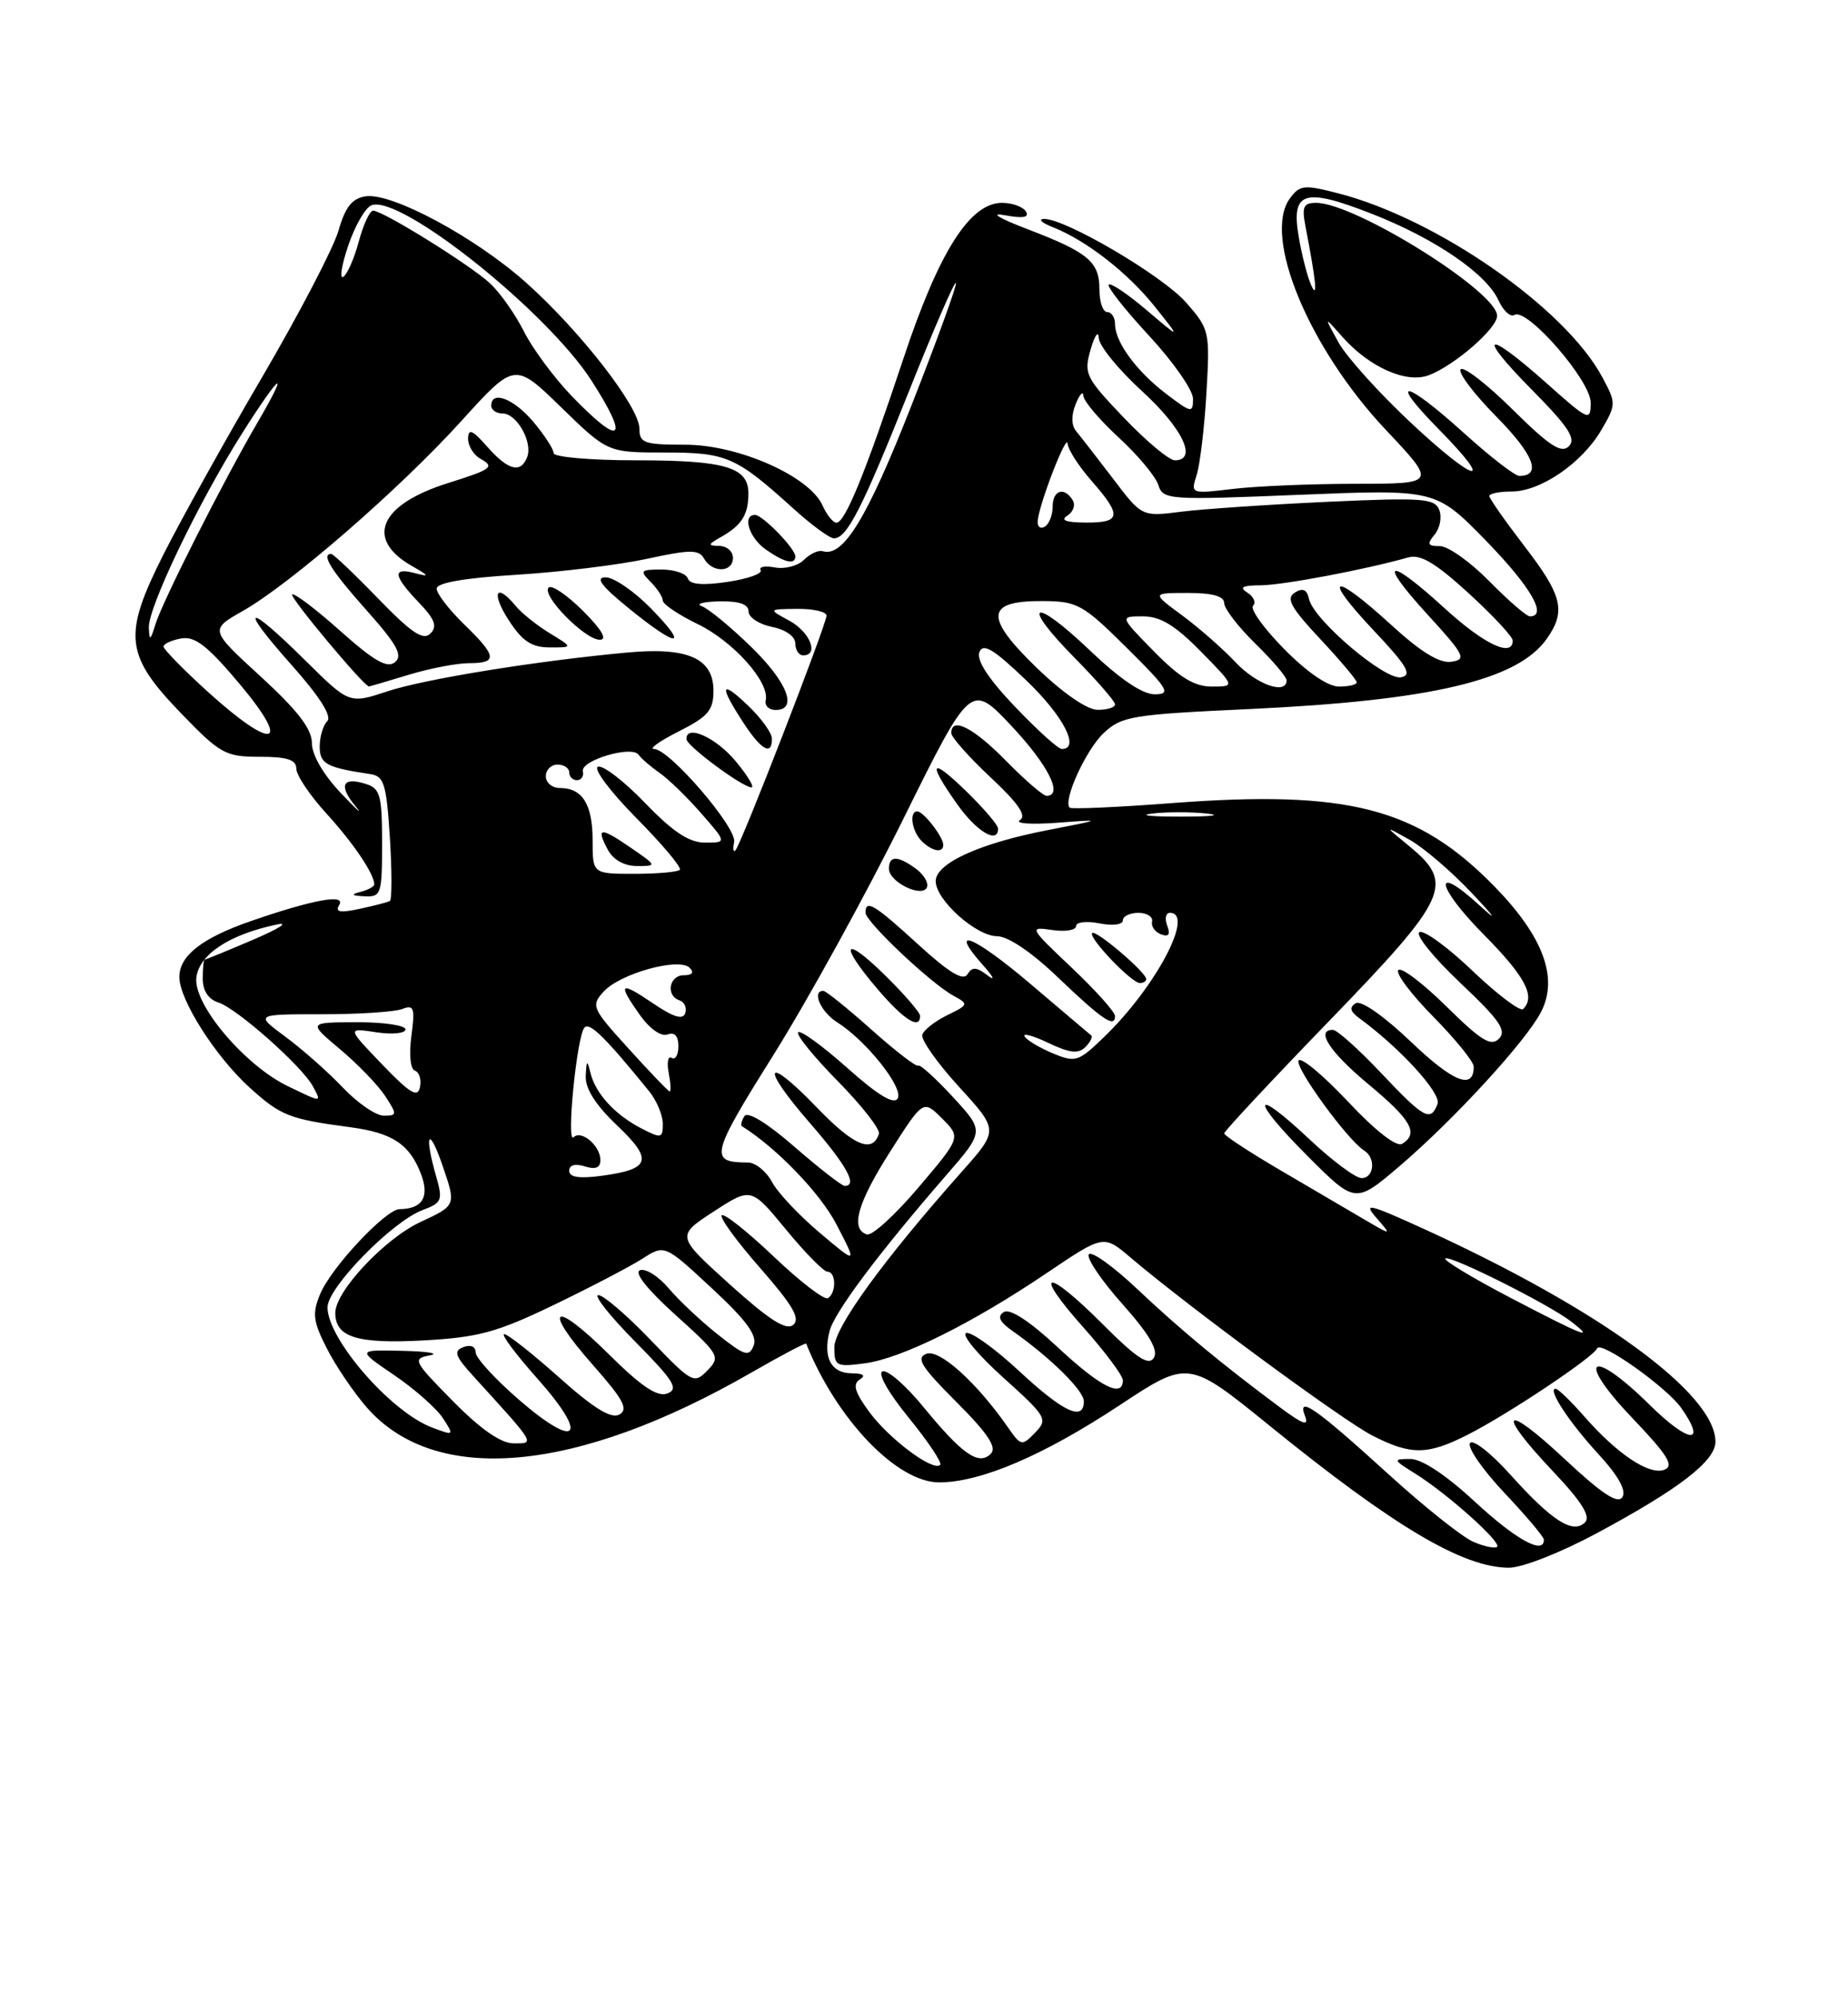 <?xml version="1.0" encoding="UTF-8" standalone="no"?>
<!DOCTYPE svg PUBLIC "-//W3C//DTD SVG 1.1//EN" "http://www.w3.org/Graphics/SVG/1.1/DTD/svg11.dtd" >
<svg xmlns="http://www.w3.org/2000/svg" xmlns:xlink="http://www.w3.org/1999/xlink" version="1.1" viewBox="0 0 237 256">
 <g >
 <path fill="currentColor"
d=" M 204.74 196.54 C 215.33 190.86 220.00 187.26 220.00 184.79 C 220.00 178.62 205.11 167.77 182.53 157.48 C 175.50 154.28 174.78 154.11 176.53 156.11 C 178.50 158.37 178.50 158.37 175.00 156.32 C 173.07 155.19 168.24 152.36 164.25 150.02 C 160.26 147.68 157.00 145.55 157.00 145.27 C 157.00 144.99 163.07 138.49 170.50 130.82 C 185.77 115.04 186.58 113.27 180.75 108.47 C 177.50 105.80 177.50 105.80 180.75 107.62 C 182.54 108.61 186.14 111.69 188.75 114.46 C 191.78 117.67 192.15 118.25 189.76 116.06 C 183.68 110.48 184.12 113.56 190.31 119.81 C 195.61 125.17 196.96 127.71 195.34 129.33 C 194.97 129.69 192.05 127.49 188.84 124.43 C 185.64 121.37 182.57 119.15 182.03 119.48 C 181.49 119.82 183.85 122.74 187.27 125.97 C 192.30 130.72 193.26 132.09 192.24 133.13 C 191.22 134.17 189.95 133.39 185.52 129.02 C 182.51 126.05 179.73 123.94 179.33 124.33 C 178.94 124.73 180.95 127.41 183.81 130.31 C 186.66 133.20 189.00 136.08 189.00 136.72 C 189.00 139.75 186.37 138.71 180.95 133.53 C 177.44 130.19 174.54 128.17 173.86 128.59 C 173.03 129.10 173.15 129.64 174.28 130.47 C 179.56 134.32 184.88 140.15 184.36 141.49 C 183.47 143.83 182.66 143.39 177.09 137.50 C 174.23 134.47 171.46 132.00 170.94 132.00 C 168.67 132.00 170.53 134.84 175.53 139.00 C 181.00 143.54 181.98 145.28 179.82 146.61 C 179.10 147.05 176.40 144.95 172.87 141.19 C 169.69 137.81 166.84 135.44 166.54 135.93 C 166.01 136.79 172.85 146.17 174.95 147.47 C 176.48 148.42 176.23 151.00 174.61 151.00 C 173.85 151.00 170.84 148.76 167.93 146.02 C 160.48 139.03 160.30 140.78 167.71 148.19 C 173.82 154.30 173.82 154.30 179.53 149.43 C 186.47 143.50 195.66 133.50 197.62 129.73 C 199.90 125.38 197.93 120.04 191.68 113.64 C 181.81 103.53 172.91 101.23 150.37 102.93 C 143.33 103.47 137.40 103.73 137.18 103.52 C 136.29 102.62 139.26 96.11 141.54 93.96 C 143.85 91.79 145.17 91.58 160.26 90.88 C 183.61 89.79 194.66 87.18 198.38 81.86 C 200.86 78.32 200.38 76.34 195.50 70.00 C 193.03 66.78 191.00 63.89 191.00 63.58 C 191.00 63.26 192.28 63.00 193.85 63.00 C 197.57 63.00 202.88 59.36 205.36 55.13 C 207.28 51.83 207.29 51.69 205.47 48.31 C 200.70 39.46 184.32 28.06 171.66 24.79 C 167.23 23.64 166.69 23.70 165.42 25.44 C 161.89 30.27 167.85 44.62 177.73 55.10 C 184.24 62.00 184.24 62.00 173.87 62.01 C 168.17 62.01 161.07 62.31 158.09 62.67 C 152.72 63.31 152.69 63.30 153.46 60.91 C 153.89 59.58 154.46 54.85 154.72 50.39 C 155.18 42.47 155.12 42.21 152.11 38.77 C 149.07 35.31 136.50 27.94 133.85 28.06 C 133.11 28.10 133.62 28.57 135.00 29.11 C 139.32 30.82 144.61 34.93 148.10 39.30 C 151.46 43.50 151.46 43.50 147.06 39.76 C 144.64 37.70 142.45 36.22 142.19 36.48 C 141.94 36.73 144.26 39.68 147.36 43.03 C 150.46 46.37 153.00 50.01 153.00 51.11 C 153.00 52.98 152.79 52.94 149.57 50.49 C 145.73 47.56 143.00 43.84 143.00 41.54 C 143.00 40.69 142.55 40.00 142.00 40.00 C 141.45 40.00 141.00 38.71 141.00 37.12 C 141.00 33.54 139.59 32.36 131.74 29.36 C 128.04 27.94 126.88 27.22 128.88 27.59 C 131.22 28.02 132.04 27.87 131.57 27.11 C 131.19 26.50 129.82 26.00 128.51 26.00 C 124.38 26.00 120.41 32.26 115.86 45.96 C 110.98 60.63 108.38 67.00 107.27 67.00 C 106.83 67.00 106.03 66.00 105.49 64.79 C 103.82 61.04 94.69 57.00 87.89 57.00 C 82.59 57.00 82.00 56.79 82.00 54.92 C 82.00 52.18 74.41 42.41 67.44 36.20 C 60.94 30.41 50.28 24.68 46.92 25.16 C 45.16 25.42 44.29 26.50 43.41 29.56 C 42.77 31.79 38.37 40.22 33.64 48.30 C 28.90 56.37 23.19 66.65 20.93 71.13 C 15.71 81.51 16.01 83.99 23.37 91.58 C 28.25 96.62 28.94 97.00 33.31 97.00 C 36.84 97.00 38.00 97.38 38.00 98.52 C 38.00 99.36 39.74 101.95 41.86 104.27 C 45.33 108.07 48.00 112.03 48.00 113.36 C 48.00 113.63 47.21 114.06 46.25 114.31 C 44.93 114.65 45.06 114.80 46.75 114.88 C 48.88 114.99 49.00 114.62 49.00 108.07 C 49.00 101.93 48.76 101.06 46.92 100.48 C 43.92 99.52 43.38 100.67 45.58 103.32 C 46.64 104.59 45.81 103.85 43.75 101.69 C 41.46 99.28 40.00 96.76 40.00 95.24 C 40.00 93.43 38.17 91.06 33.45 86.73 C 26.89 80.72 26.89 80.72 31.12 78.32 C 37.28 74.82 51.21 62.72 59.14 53.99 C 66.01 46.41 66.01 46.41 71.97 52.21 C 77.93 58.00 77.93 58.00 85.24 58.00 C 93.19 58.00 94.36 58.51 101.73 65.17 C 104.05 67.28 106.40 69.00 106.95 69.00 C 108.62 69.00 110.59 65.14 116.55 50.20 C 119.68 42.34 122.40 36.07 122.59 36.26 C 122.78 36.45 120.20 43.56 116.86 52.05 C 111.20 66.45 108.14 71.46 105.51 70.65 C 104.96 70.48 103.88 70.98 103.10 71.76 C 102.32 72.54 100.64 72.97 99.37 72.73 C 98.10 72.49 97.28 72.65 97.55 73.08 C 97.82 73.52 95.91 74.19 93.32 74.58 C 90.10 75.06 88.47 74.92 88.21 74.14 C 88.00 73.51 86.49 73.00 84.85 73.00 C 82.13 73.00 82.00 73.14 83.43 74.57 C 84.29 75.44 85.00 76.52 85.00 76.98 C 85.00 77.44 87.02 78.80 89.49 80.00 C 94.04 82.20 98.73 87.45 98.20 89.75 C 98.04 90.44 98.61 91.00 99.46 91.00 C 102.39 91.00 100.98 87.41 96.25 82.83 C 93.64 80.30 90.83 77.99 90.00 77.70 C 89.17 77.40 90.19 77.12 92.25 77.08 C 94.80 77.03 96.00 77.44 96.00 78.38 C 96.00 79.13 97.35 80.02 99.00 80.35 C 100.76 80.70 102.00 81.58 102.00 82.48 C 102.00 83.31 102.45 84.00 103.00 84.00 C 105.07 84.00 103.89 81.00 101.25 79.57 C 98.50 78.08 98.50 78.08 102.25 78.04 C 104.31 78.02 106.00 78.41 106.00 78.90 C 106.00 80.01 95.02 108.31 94.31 109.00 C 94.04 109.28 93.97 108.79 94.15 107.93 C 94.55 106.12 85.84 96.00 83.89 96.00 C 83.17 96.00 84.58 94.99 87.04 93.75 C 90.81 91.85 91.50 91.04 91.50 88.53 C 91.50 84.39 88.22 82.92 80.51 83.63 C 68.85 84.70 54.44 87.03 49.65 88.62 C 44.79 90.23 44.79 90.23 39.12 84.62 C 31.52 77.10 30.48 77.47 37.39 85.23 C 40.97 89.25 42.60 91.80 41.97 92.43 C 41.44 92.96 41.00 94.43 41.00 95.68 C 41.00 97.91 41.85 98.38 47.50 99.22 C 49.25 99.48 49.56 100.49 50.00 107.36 C 50.27 111.67 50.27 115.32 50.00 115.48 C 49.73 115.64 47.98 116.09 46.12 116.49 C 43.60 117.03 42.94 116.91 43.50 116.00 C 44.41 114.52 40.14 115.30 32.11 118.08 C 25.89 120.24 23.00 122.50 23.00 125.23 C 23.00 128.15 27.65 135.45 32.03 139.41 C 36.02 143.02 37.09 143.44 45.00 144.49 C 50.35 145.21 52.54 146.67 54.00 150.50 C 55.11 153.42 54.17 154.95 51.25 154.98 C 49.45 155.01 42.46 162.47 41.05 165.88 C 40.02 168.36 40.15 169.38 41.93 172.86 C 43.08 175.11 45.38 178.50 47.05 180.41 C 55.89 190.48 73.94 188.83 96.39 175.91 C 100.18 173.73 103.33 172.07 103.39 172.22 C 107.29 181.93 115.03 190.00 120.44 190.00 C 125.76 190.00 133.80 186.57 143.56 180.13 C 152.40 174.29 152.40 174.29 162.81 182.73 C 178.80 195.69 187.58 200.90 193.50 200.94 C 195.18 200.96 200.14 199.01 204.74 196.54 Z  M 94.35 97.57 C 91.81 94.51 87.94 92.78 88.04 94.75 C 88.08 95.61 95.08 100.81 96.35 100.92 C 96.82 100.97 95.92 99.46 94.35 97.57 Z  M 99.00 94.69 C 99.00 93.96 97.65 92.08 96.00 90.50 C 92.43 87.08 92.17 87.75 95.25 92.50 C 97.59 96.12 99.00 96.94 99.00 94.69 Z  M 52.41 86.49 C 55.11 85.67 58.60 85.00 60.16 85.00 C 63.86 85.00 63.74 84.11 59.50 80.00 C 57.58 78.13 56.00 76.09 56.00 75.45 C 56.00 74.70 59.54 74.08 66.25 73.67 C 71.89 73.32 79.42 72.40 83.00 71.62 C 88.55 70.42 89.62 70.42 90.30 71.61 C 91.37 73.47 94.00 73.39 94.00 71.50 C 94.00 70.67 93.21 69.99 92.25 69.97 C 90.72 69.94 90.76 69.79 92.50 68.81 C 95.12 67.32 95.97 65.98 95.98 63.29 C 96.01 59.88 93.05 59.00 81.57 59.00 C 75.75 59.00 71.00 58.58 71.00 58.08 C 71.00 57.57 69.83 55.77 68.41 54.08 C 65.90 51.09 63.00 49.98 63.00 52.00 C 63.00 52.55 63.66 53.00 64.46 53.00 C 66.28 53.00 68.34 56.66 67.61 58.58 C 66.79 60.72 65.17 60.30 62.48 57.25 C 60.60 55.11 60.06 54.88 60.03 56.20 C 60.01 57.14 60.73 58.31 61.63 58.81 C 63.48 59.85 63.08 60.15 57.45 61.92 C 48.68 64.67 46.76 69.08 52.82 72.54 C 55.06 73.82 55.13 73.97 53.25 73.47 C 50.28 72.67 50.41 73.77 53.69 77.20 C 55.78 79.38 56.12 80.28 55.19 81.21 C 54.27 82.13 52.76 81.12 48.48 76.70 C 45.44 73.56 42.74 71.00 42.48 71.00 C 41.14 71.00 42.47 73.13 46.98 78.19 C 50.93 82.62 51.69 84.01 50.66 84.87 C 49.66 85.70 47.99 84.74 43.63 80.86 C 40.48 78.05 37.71 75.96 37.47 76.20 C 37.12 76.55 46.72 88.03 47.33 87.99 C 47.42 87.98 49.71 87.31 52.41 86.49 Z  M 70.50 81.16 C 68.85 80.15 66.88 78.58 66.13 77.66 C 63.61 74.61 62.95 75.95 65.24 79.49 C 66.99 82.19 68.18 82.98 70.50 82.98 C 73.50 82.99 73.50 82.99 70.50 81.16 Z  M 74.77 78.30 C 72.73 76.27 70.75 74.92 70.36 75.31 C 69.39 76.28 75.00 82.00 76.92 82.00 C 77.93 82.00 77.18 80.71 74.77 78.30 Z  M 83.50 78.00 C 81.35 75.80 78.73 74.00 77.68 74.00 C 76.29 74.00 77.10 75.09 80.63 77.96 C 86.93 83.09 88.49 83.11 83.50 78.00 Z  M 102.00 71.31 C 102.00 70.32 97.80 66.00 96.83 66.00 C 95.15 66.00 96.07 68.94 98.22 70.44 C 100.60 72.11 102.00 72.43 102.00 71.31 Z  M 188.93 197.61 C 187.52 197.00 182.66 193.13 178.13 189.01 C 168.72 180.45 166.32 178.78 167.36 181.49 C 167.88 182.84 167.13 182.59 164.27 180.47 C 156.74 174.88 151.39 170.45 145.85 165.22 C 142.74 162.28 139.94 160.29 139.63 160.78 C 139.33 161.28 141.27 164.15 143.96 167.16 C 147.39 171.01 148.58 173.06 147.98 174.03 C 147.32 175.10 145.79 174.10 141.38 169.69 C 134.07 162.38 132.33 162.73 138.97 170.17 C 141.73 173.28 144.00 176.31 144.00 176.91 C 144.00 179.23 141.13 177.79 135.67 172.70 C 132.05 169.33 129.52 167.68 128.74 168.17 C 127.85 168.73 128.17 169.42 129.90 170.63 C 134.73 174.03 139.00 178.24 139.00 179.60 C 139.00 182.23 136.37 181.00 130.71 175.74 C 127.60 172.85 124.54 170.65 123.91 170.86 C 123.28 171.07 125.40 173.63 128.63 176.54 C 134.25 181.60 134.42 181.91 132.75 183.63 C 131.06 185.37 130.93 185.34 129.28 182.97 C 125.28 177.21 120.48 172.88 118.81 173.52 C 117.43 174.05 118.15 175.19 122.65 179.69 C 126.72 183.76 127.88 185.52 127.06 186.34 C 125.52 187.88 123.41 186.42 118.43 180.34 C 116.20 177.61 113.84 175.55 113.19 175.77 C 112.51 176.00 113.89 178.46 116.54 181.71 C 119.03 184.77 120.85 187.49 120.58 187.76 C 119.68 188.65 114.06 184.46 111.51 181.01 C 109.63 178.46 109.32 177.42 110.25 176.82 C 111.08 176.30 110.73 176.03 109.22 176.02 C 106.58 176.00 105.53 174.01 106.38 170.64 C 106.98 168.22 112.67 160.63 121.37 150.61 C 126.25 144.99 126.25 144.99 122.19 140.59 C 119.96 138.17 117.96 136.37 117.75 136.58 C 117.54 136.79 114.85 134.73 111.77 131.98 C 108.70 129.24 105.91 127.00 105.59 127.00 C 104.07 127.00 105.25 129.69 107.35 131.02 C 111.10 133.38 115.94 139.47 115.12 140.80 C 114.62 141.61 112.55 140.35 108.65 136.87 C 105.49 134.06 102.66 132.00 102.36 132.31 C 102.06 132.61 104.35 135.43 107.44 138.57 C 110.54 141.72 112.91 144.76 112.72 145.33 C 111.88 147.86 109.50 146.86 104.84 142.03 C 98.12 135.05 97.37 136.47 103.84 143.91 C 108.58 149.36 110.04 152.00 108.33 152.00 C 107.96 152.00 105.06 149.74 101.89 146.99 C 98.38 143.93 95.87 142.40 95.47 143.06 C 95.10 143.65 94.96 144.23 95.15 144.35 C 99.60 147.13 105.21 152.95 107.28 156.95 C 109.94 162.07 109.94 162.07 105.13 158.01 C 102.48 155.78 99.71 152.84 98.99 151.47 C 98.26 150.11 96.87 149.00 95.91 149.00 C 90.90 149.00 91.12 148.08 99.21 135.19 C 103.58 128.21 111.07 114.62 115.83 105.00 C 124.50 87.50 124.50 87.50 129.75 93.08 C 134.44 98.08 136.41 102.00 134.21 102.00 C 133.77 102.00 131.43 99.97 129.00 97.50 C 124.83 93.25 122.00 91.82 122.00 93.96 C 122.00 94.49 124.27 97.04 127.03 99.63 C 130.61 102.97 131.70 104.57 130.80 105.12 C 130.11 105.55 132.23 105.70 135.52 105.46 C 141.50 105.01 141.50 105.01 134.41 106.39 C 125.68 108.07 120.00 110.65 120.00 112.93 C 120.00 115.35 125.19 120.00 127.89 120.00 C 129.28 120.00 132.32 122.06 135.65 125.25 C 141.35 130.70 143.00 131.82 143.00 130.23 C 143.00 129.71 140.49 126.92 137.43 124.02 C 131.99 118.88 131.93 118.76 134.93 119.20 C 136.62 119.45 138.00 119.23 138.00 118.70 C 138.00 118.18 139.35 118.02 141.00 118.35 C 142.69 118.69 144.00 118.52 144.00 117.97 C 144.00 117.44 144.90 117.00 146.00 117.00 C 147.10 117.00 147.89 117.51 147.75 118.13 C 147.61 118.74 148.13 119.48 148.91 119.76 C 149.89 120.12 150.13 119.77 149.69 118.64 C 149.35 117.74 149.50 117.00 150.03 117.00 C 153.26 117.00 148.23 126.51 141.62 132.89 C 138.30 136.10 137.94 136.22 135.03 135.01 C 133.34 134.31 131.71 133.34 131.41 132.85 C 131.11 132.37 132.47 132.73 134.44 133.67 C 137.18 134.98 138.30 135.10 139.19 134.21 C 139.84 133.56 140.17 132.88 139.93 132.70 C 139.70 132.51 136.19 129.55 132.15 126.11 C 124.81 119.88 121.49 118.58 126.08 123.72 C 127.41 125.22 127.68 125.81 126.67 125.03 C 125.23 123.93 124.68 123.89 124.07 124.88 C 123.53 125.77 121.70 124.66 117.76 121.06 C 112.13 115.91 111.00 115.23 111.00 116.98 C 111.00 118.14 119.34 126.02 122.27 127.62 C 124.25 128.70 124.23 128.78 121.48 130.12 C 119.92 130.88 118.48 132.01 118.28 132.62 C 118.08 133.24 120.20 136.25 122.99 139.30 C 128.07 144.86 128.07 144.86 123.40 150.12 C 113.27 161.52 107.00 170.15 107.00 172.70 C 107.00 175.10 107.24 175.23 110.92 174.74 C 115.67 174.10 124.70 169.62 134.36 163.09 C 141.54 158.25 141.54 158.25 145.02 161.21 C 152.45 167.52 172.23 182.07 175.98 183.99 C 180.97 186.54 183.07 186.52 188.29 183.86 C 193.45 181.24 204.38 173.94 204.83 172.82 C 205.25 171.78 213.76 177.82 215.62 180.47 C 218.96 185.24 216.59 185.02 211.60 180.10 C 203.98 172.58 201.95 174.00 209.30 181.71 C 213.90 186.53 214.74 187.88 213.45 188.38 C 211.52 189.12 207.44 186.41 203.15 181.52 C 201.45 179.58 199.81 178.00 199.50 178.00 C 198.41 178.00 201.25 182.32 205.05 186.44 C 207.54 189.15 208.59 191.04 208.07 191.88 C 207.49 192.83 205.46 191.49 200.63 186.98 C 192.78 179.63 191.76 180.76 199.17 188.59 C 202.83 192.45 204.03 194.37 203.28 195.12 C 201.73 196.67 199.04 194.95 193.69 189.00 C 191.19 186.22 188.87 184.41 188.52 184.97 C 188.17 185.54 190.16 188.40 192.94 191.35 C 195.72 194.29 198.00 196.99 198.00 197.35 C 198.00 199.32 194.42 197.35 189.17 192.50 C 185.45 189.05 182.35 187.00 180.87 187.00 C 178.60 187.01 178.63 187.09 181.50 188.88 C 185.61 191.44 192.61 197.70 192.00 198.26 C 191.72 198.51 190.34 198.22 188.93 197.61 Z  M 118.00 130.21 C 118.00 129.77 115.97 127.43 113.50 125.00 C 108.13 119.73 107.53 120.92 112.58 126.82 C 115.93 130.74 118.00 132.03 118.00 130.21 Z  M 147.00 125.49 C 147.00 124.63 140.53 119.13 140.07 119.59 C 139.52 120.14 145.11 126.00 146.19 126.00 C 146.63 126.00 147.00 125.77 147.00 125.49 Z  M 117.45 111.34 C 115.12 109.64 114.00 109.64 114.00 111.35 C 114.00 113.07 118.34 115.16 118.89 113.70 C 119.10 113.14 118.45 112.07 117.45 111.34 Z  M 120.97 108.25 C 120.92 107.20 118.42 104.00 117.64 104.00 C 116.56 104.00 116.93 106.53 118.20 107.80 C 119.55 109.15 121.02 109.39 120.97 108.25 Z  M 128.00 106.20 C 128.00 105.76 126.20 103.65 124.00 101.50 C 119.34 96.95 118.85 97.56 122.75 103.07 C 125.24 106.59 128.00 108.24 128.00 106.20 Z  M 58.09 179.59 C 53.02 174.45 52.86 174.15 55.12 173.72 C 56.43 173.48 54.86 173.21 51.64 173.14 C 45.77 173.00 45.77 173.00 50.55 176.25 C 53.18 178.04 56.00 180.53 56.81 181.78 C 58.26 184.02 58.24 184.04 55.39 182.96 C 50.11 180.96 42.00 171.63 42.00 167.56 C 42.00 165.03 50.28 156.57 54.19 155.10 C 56.68 154.17 56.81 153.84 55.94 150.80 C 54.34 145.21 54.99 144.22 56.79 149.50 C 58.50 154.50 58.50 154.50 53.94 156.62 C 49.35 158.74 43.00 165.51 43.00 168.27 C 43.00 171.39 45.77 172.26 54.25 171.81 C 61.34 171.42 63.69 170.79 71.00 167.27 C 75.67 165.02 80.79 162.35 82.37 161.34 C 85.24 159.50 85.24 159.50 91.28 165.11 C 95.72 169.22 97.15 171.17 96.66 172.44 C 96.08 173.96 95.53 173.80 92.05 171.04 C 89.88 169.32 87.06 166.67 85.77 165.14 C 84.48 163.61 82.83 162.56 82.10 162.80 C 81.26 163.08 82.97 165.23 86.63 168.54 C 92.28 173.63 92.43 173.90 90.72 175.66 C 89.01 177.42 88.75 177.28 83.43 171.74 C 80.40 168.58 77.39 166.00 76.74 166.00 C 76.09 166.00 78.22 168.68 81.46 171.96 C 86.41 176.96 87.08 178.03 85.60 178.60 C 84.31 179.10 82.29 177.75 78.04 173.54 C 70.88 166.45 69.45 167.50 76.06 174.98 C 79.94 179.37 80.62 180.63 79.44 181.30 C 78.38 181.89 76.17 180.53 71.73 176.57 C 68.30 173.51 65.13 171.01 64.67 171.00 C 64.21 171.00 66.13 173.56 68.92 176.70 C 75.59 184.19 74.10 185.93 66.58 179.43 C 63.51 176.78 61.00 174.04 61.00 173.34 C 61.00 172.59 60.35 172.31 59.43 172.66 C 58.13 173.16 58.35 173.80 60.70 176.38 C 68.78 185.25 68.62 185.00 65.89 185.00 C 64.24 185.00 61.67 183.22 58.09 179.59 Z  M 93.60 164.63 C 86.72 158.42 86.72 158.42 91.52 155.29 C 96.33 152.17 96.33 152.17 100.79 157.58 C 103.24 160.56 105.64 163.00 106.12 163.00 C 107.23 163.00 107.28 165.71 106.18 166.39 C 105.73 166.67 102.60 164.27 99.23 161.06 C 95.86 157.86 92.86 155.47 92.56 155.77 C 92.27 156.07 94.49 159.11 97.50 162.54 C 101.66 167.29 102.68 169.02 101.73 169.81 C 100.82 170.57 98.66 169.19 93.60 164.63 Z  M 193.71 166.34 C 188.87 163.81 185.12 161.55 185.36 161.31 C 185.88 160.79 198.64 167.17 201.50 169.39 C 204.71 171.87 203.07 171.23 193.71 166.34 Z  M 111.17 158.22 C 109.02 157.51 109.96 154.19 114.20 147.54 C 118.40 140.95 118.40 140.95 120.82 143.36 C 123.24 145.78 123.24 145.78 117.79 152.20 C 114.80 155.73 111.82 158.44 111.17 158.22 Z  M 73.00 150.06 C 73.00 149.32 73.76 149.11 75.00 149.50 C 76.37 149.93 77.00 149.68 77.00 148.69 C 77.00 146.86 74.56 144.78 73.56 145.76 C 72.59 146.71 73.98 132.76 74.96 131.70 C 75.62 130.98 77.67 133.00 83.25 139.87 C 84.21 141.05 85.00 142.93 85.00 144.04 C 85.00 145.91 84.81 145.95 82.25 144.63 C 78.86 142.88 76.36 140.15 75.72 137.50 C 75.30 135.79 75.22 135.85 75.12 137.90 C 75.04 139.51 76.36 141.61 79.12 144.23 C 83.81 148.69 83.45 149.86 77.12 150.71 C 74.28 151.09 73.00 150.89 73.00 150.06 Z  M 43.95 139.38 C 42.05 137.38 38.74 134.46 36.60 132.88 C 32.70 130.00 32.70 130.00 41.27 130.00 C 45.98 130.00 50.62 129.70 51.57 129.33 C 53.10 128.75 53.24 129.17 52.76 132.78 C 52.44 135.18 52.63 137.04 53.22 137.24 C 53.77 137.42 54.06 138.37 53.86 139.34 C 53.57 140.74 52.58 140.15 49.00 136.42 C 44.50 131.74 44.50 131.74 48.25 132.31 C 50.32 132.62 52.00 132.45 52.00 131.94 C 52.00 131.42 49.19 131.01 45.75 131.02 C 39.50 131.04 39.50 131.04 43.62 134.49 C 45.88 136.39 48.48 139.08 49.39 140.47 C 50.95 142.86 50.94 143.00 49.22 143.00 C 48.21 143.00 45.84 141.37 43.95 139.38 Z  M 36.92 139.22 C 31.38 136.55 24.78 128.74 25.18 125.31 C 25.52 122.34 29.42 119.77 35.50 118.50 C 37.15 118.15 35.80 119.02 32.50 120.43 C 29.20 121.84 26.39 122.99 26.25 123.00 C 26.11 123.00 26.00 124.09 26.00 125.43 C 26.00 126.99 26.72 128.09 28.02 128.50 C 30.38 129.25 38.76 136.68 40.13 139.24 C 41.26 141.36 41.36 141.36 36.92 139.22 Z  M 80.60 134.39 C 75.91 129.23 75.77 128.91 77.41 127.10 C 79.51 124.78 87.08 122.68 88.44 124.04 C 89.05 124.65 88.78 125.00 87.70 125.00 C 85.80 125.00 85.35 127.62 87.15 128.22 C 87.78 128.43 88.11 129.17 87.88 129.86 C 87.58 130.75 86.37 130.38 83.73 128.59 C 79.46 125.69 79.15 125.99 82.11 130.16 C 83.34 131.88 84.81 132.90 85.61 132.59 C 86.51 132.25 87.00 132.77 87.00 134.09 C 87.00 135.21 86.62 135.88 86.14 135.59 C 85.67 135.30 85.50 136.17 85.76 137.53 C 86.02 138.89 86.07 139.95 85.87 139.89 C 85.66 139.83 83.29 137.36 80.60 134.39 Z  M 76.00 107.70 C 76.00 103.09 74.69 101.00 71.80 101.00 C 70.81 101.00 70.00 100.33 70.00 99.50 C 70.00 98.67 70.67 98.00 71.50 98.00 C 72.33 98.00 73.00 98.45 73.00 99.00 C 73.00 99.55 73.45 100.00 74.00 100.00 C 74.55 100.00 74.89 99.49 74.75 98.86 C 74.44 97.46 81.05 95.50 81.90 96.74 C 82.23 97.22 83.44 98.26 84.58 99.06 C 85.73 99.85 88.13 102.19 89.93 104.25 C 93.21 108.00 93.21 108.00 90.42 108.00 C 88.38 108.00 86.32 106.64 82.75 102.94 C 80.07 100.15 77.34 98.05 76.69 98.27 C 76.03 98.49 78.24 101.44 81.59 104.83 C 84.94 108.21 87.46 111.21 87.18 111.49 C 86.90 111.77 84.27 112.00 81.33 112.00 C 76.00 112.00 76.00 112.00 76.00 107.70 Z  M 80.90 108.66 C 76.98 105.96 76.40 106.01 77.95 108.91 C 78.65 110.21 80.06 111.00 81.68 111.00 C 84.28 111.00 84.27 110.98 80.90 108.66 Z  M 147.73 104.28 C 149.50 104.06 152.65 104.05 154.73 104.27 C 156.80 104.49 155.35 104.67 151.50 104.67 C 147.65 104.68 145.95 104.50 147.73 104.28 Z  M 130.17 90.58 C 126.78 87.03 125.21 84.63 125.60 83.60 C 126.07 82.38 127.39 83.16 131.60 87.19 C 136.36 91.73 138.58 96.00 136.17 96.00 C 135.71 96.00 133.01 93.56 130.17 90.58 Z  M 26.72 88.73 C 23.54 85.85 20.96 83.21 20.97 82.87 C 20.99 82.52 22.01 82.05 23.25 81.83 C 25.01 81.52 26.64 82.79 30.77 87.71 C 37.47 95.70 35.09 96.29 26.72 88.73 Z  M 132.92 85.56 C 126.19 79.04 126.40 76.98 133.80 77.04 C 138.18 77.07 138.90 77.48 144.50 83.03 C 149.85 88.33 150.24 88.98 148.09 88.99 C 146.52 89.00 143.63 87.04 139.79 83.38 C 132.44 76.37 130.75 77.16 137.81 84.31 C 140.66 87.20 143.00 89.89 143.00 90.28 C 143.00 90.68 141.99 90.99 140.75 90.98 C 139.40 90.97 136.27 88.80 132.92 85.56 Z  M 148.00 83.50 C 143.58 79.00 143.58 79.00 146.58 79.00 C 148.82 79.00 150.71 80.15 154.00 83.50 C 158.42 88.00 158.42 88.00 155.42 88.00 C 153.18 88.00 151.29 86.85 148.00 83.50 Z  M 158.44 84.87 C 156.82 83.15 153.74 80.45 151.60 78.87 C 147.70 76.00 147.70 76.00 152.35 76.00 C 155.49 76.00 157.00 76.42 157.00 77.30 C 157.00 78.01 158.80 80.35 161.00 82.50 C 163.20 84.65 165.00 86.76 165.00 87.20 C 165.00 89.11 161.13 87.74 158.44 84.87 Z  M 164.69 83.19 C 162.08 80.55 160.29 78.05 160.70 77.64 C 161.11 77.23 160.78 76.47 159.97 75.96 C 158.88 75.27 159.33 75.03 161.68 75.02 C 164.54 75.00 175.09 73.01 180.59 71.45 C 182.16 71.00 184.07 72.13 188.34 76.03 C 191.45 78.87 194.00 81.61 194.00 82.10 C 194.00 84.32 190.34 82.59 185.31 78.00 C 177.90 71.23 176.58 71.67 183.06 78.75 C 187.84 83.97 188.12 84.53 186.13 84.82 C 184.62 85.05 182.21 83.57 178.39 80.07 C 170.89 73.22 169.43 73.64 176.10 80.73 C 180.47 85.36 181.15 86.52 179.69 86.81 C 177.61 87.22 168.46 79.45 167.88 76.78 C 167.61 75.55 167.08 75.31 166.05 75.96 C 164.89 76.69 165.52 77.85 169.30 81.89 C 171.89 84.65 174.00 87.16 174.00 87.46 C 174.00 87.76 172.97 88.00 171.71 88.00 C 170.30 88.00 167.61 86.15 164.69 83.19 Z  M 19.09 80.45 C 18.98 77.88 25.43 64.44 30.99 55.64 C 35.98 47.74 37.33 46.79 32.97 54.25 C 28.61 61.72 20.85 77.05 19.94 80.00 C 19.29 82.12 19.16 82.19 19.09 80.45 Z  M 191.00 74.50 C 188.57 72.03 185.72 70.00 184.67 70.00 C 183.09 70.00 182.97 69.74 183.99 68.51 C 184.67 67.69 184.94 66.28 184.58 65.36 C 184.01 63.88 182.46 63.76 170.22 64.32 C 162.68 64.67 154.24 65.24 151.47 65.59 C 146.44 66.23 146.44 66.23 142.75 61.36 C 140.71 58.69 138.59 55.96 138.04 55.30 C 137.39 54.54 137.36 53.27 137.95 51.80 C 138.46 50.54 138.90 50.05 138.94 50.73 C 138.97 51.41 141.01 53.81 143.46 56.07 C 145.92 58.33 148.21 61.07 148.55 62.16 C 149.16 64.07 149.80 64.11 166.65 63.42 C 184.13 62.71 184.13 62.71 190.57 69.30 C 196.29 75.17 198.52 79.00 196.21 79.00 C 195.77 79.00 193.43 76.97 191.00 74.50 Z  M 133.08 66.81 C 133.20 64.74 136.84 55.34 136.92 56.87 C 136.97 57.62 138.35 59.77 140.00 61.65 C 143.91 66.11 143.78 67.00 139.25 66.98 C 136.72 66.97 135.95 66.68 136.88 66.10 C 137.64 65.62 137.95 64.72 137.57 64.11 C 136.48 62.34 135.00 62.82 135.00 64.94 C 135.00 66.01 134.55 67.16 134.00 67.50 C 133.45 67.84 133.03 67.53 133.08 66.81 Z  M 180.89 54.14 C 176.82 50.33 172.66 45.71 171.64 43.86 C 169.79 40.50 169.79 40.50 172.14 43.16 C 175.60 47.07 180.37 49.19 183.25 48.09 C 186.54 46.84 192.00 42.10 192.00 40.48 C 192.00 37.38 173.76 26.00 168.79 26.00 C 167.16 26.00 166.94 26.50 167.42 29.00 C 168.80 36.13 169.03 38.54 168.13 36.50 C 167.65 35.40 166.93 32.59 166.54 30.25 C 165.57 24.51 167.28 24.01 176.00 27.43 C 184.07 30.60 190.62 35.08 192.18 38.50 C 192.79 39.84 193.71 40.68 194.22 40.37 C 195.82 39.38 204.00 48.77 204.00 51.60 C 204.00 54.05 203.76 53.95 198.30 49.08 C 190.45 42.09 189.26 42.69 196.49 49.99 C 201.15 54.70 202.16 56.24 201.20 57.20 C 200.24 58.16 198.71 57.16 194.02 52.52 C 190.74 49.27 187.73 46.94 187.33 47.33 C 186.94 47.73 189.01 50.47 191.93 53.43 C 196.70 58.26 197.76 61.00 194.85 61.00 C 194.28 61.00 191.08 58.52 187.74 55.50 C 180.16 48.64 177.88 48.27 184.48 54.98 C 191.99 62.60 189.23 61.96 180.89 54.14 Z  M 144.13 53.54 C 139.21 48.39 138.97 47.90 139.87 44.79 C 140.39 42.98 140.86 42.32 140.91 43.32 C 140.96 44.33 143.47 47.41 146.50 50.17 C 151.69 54.92 153.62 59.00 150.67 59.00 C 149.94 59.00 146.99 56.54 144.13 53.54 Z  M 73.31 50.75 C 71.06 48.41 68.31 44.70 67.20 42.50 C 66.10 40.30 64.14 37.52 62.85 36.32 C 60.31 33.96 49.10 27.00 47.85 27.00 C 47.42 27.00 46.60 28.78 46.01 30.96 C 45.43 33.13 44.53 35.17 44.02 35.49 C 43.52 35.80 43.81 33.98 44.67 31.45 C 45.53 28.92 46.87 26.60 47.64 26.31 C 51.32 24.89 70.17 39.91 75.88 48.82 C 80.81 56.50 79.68 57.35 73.31 50.75 Z "/>
</g>
</svg>